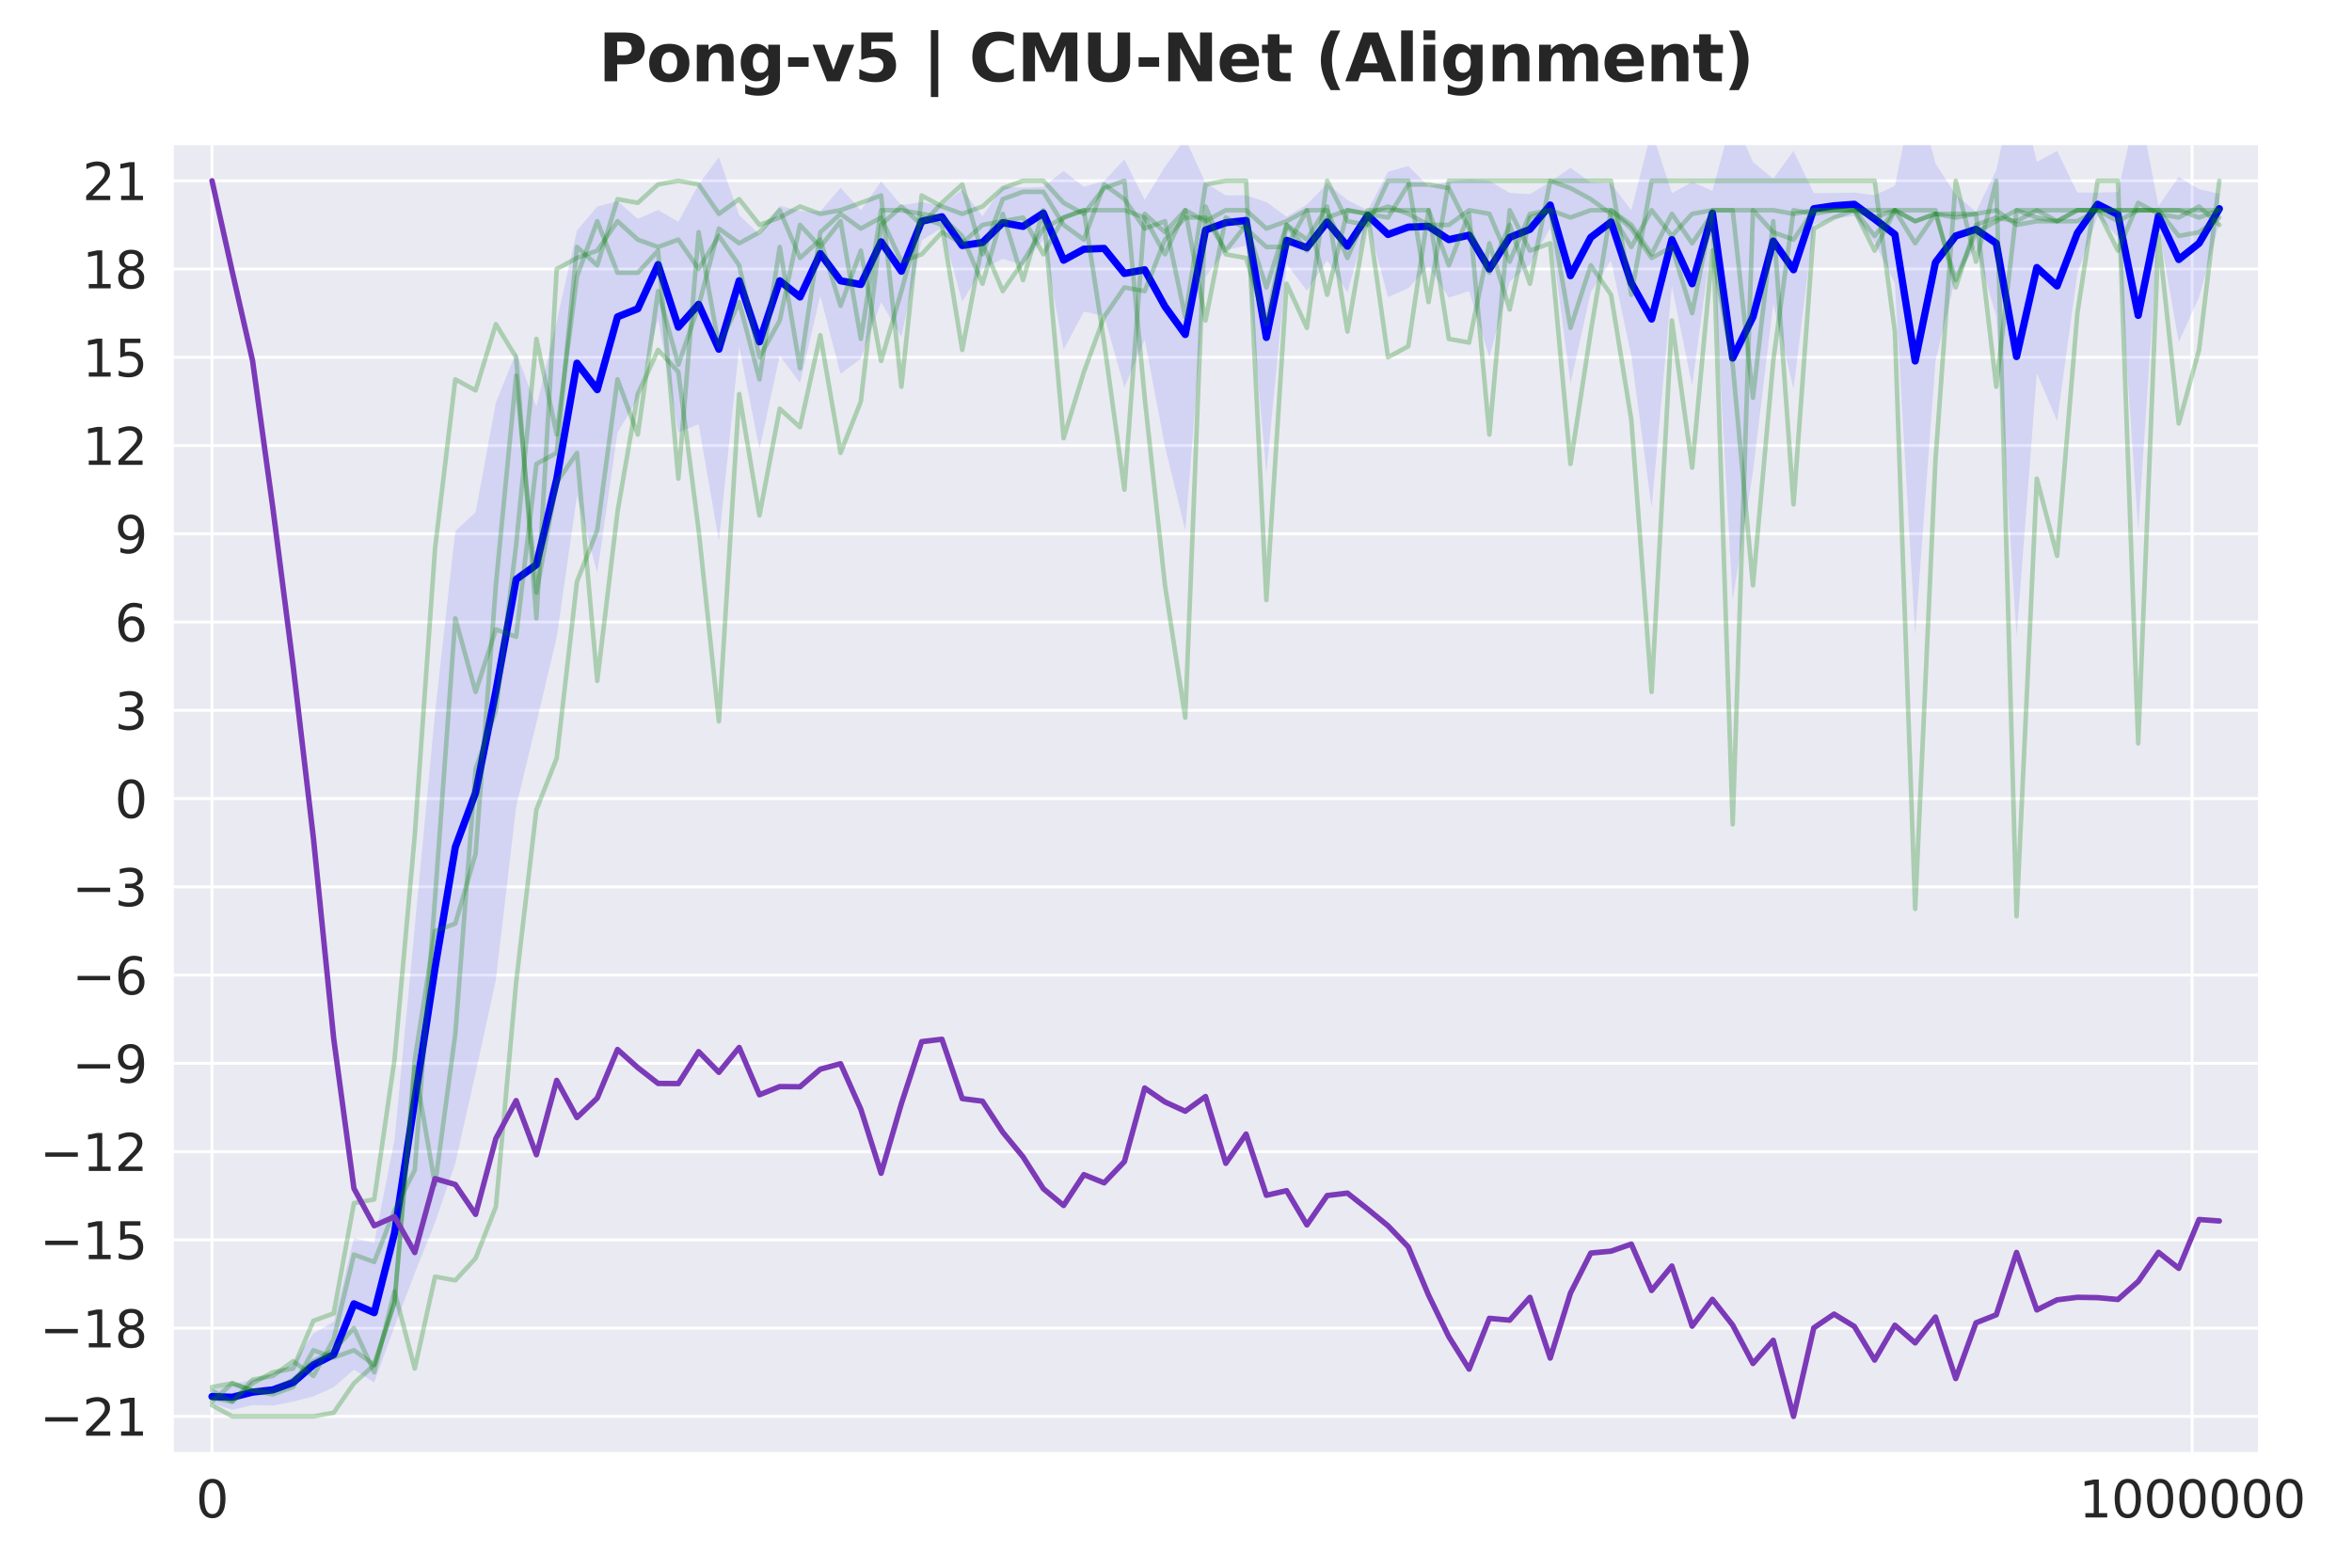 <?xml version="1.0" encoding="utf-8" standalone="no"?>
<!DOCTYPE svg PUBLIC "-//W3C//DTD SVG 1.1//EN"
  "http://www.w3.org/Graphics/SVG/1.1/DTD/svg11.dtd">
<svg xmlns:xlink="http://www.w3.org/1999/xlink" width="648pt" height="432pt" viewBox="0 0 648 432" xmlns="http://www.w3.org/2000/svg" version="1.1">
 <defs>
  <style type="text/css">*{stroke-linejoin: round; stroke-linecap: butt}</style>
 </defs>
 <g id="figure_1">
  <g id="patch_1">
   <path d="M 0 432 
L 648 432 
L 648 0 
L 0 0 
z
" style="fill: #ffffff"/>
  </g>
  <g id="axes_1">
   <g id="patch_2">
    <path d="M 47.5 400.52 
L 622.485 400.52 
L 622.485 39.6 
L 47.5 39.6 
z
" style="fill: #eaeaf2"/>
   </g>
   <g id="matplotlib.axis_1">
    <g id="xtick_1">
     <g id="line2d_1">
      <path d="M 58.411 400.52 
L 58.411 39.6 
" clip-path="url(#p1c4480331f)" style="fill: none; stroke: #ffffff; stroke-width: 0.8; stroke-linecap: round"/>
     </g>
     <g id="text_1">
      <!-- 0 -->
      <g style="fill: #262626" transform="translate(53.957 418.158) scale(0.14 -0.14)">
       <defs>
        <path id="DejaVuSans-30" d="M 2034 4250 
Q 1547 4250 1301 3770 
Q 1056 3291 1056 2328 
Q 1056 1369 1301 889 
Q 1547 409 2034 409 
Q 2525 409 2770 889 
Q 3016 1369 3016 2328 
Q 3016 3291 2770 3770 
Q 2525 4250 2034 4250 
z
M 2034 4750 
Q 2819 4750 3233 4129 
Q 3647 3509 3647 2328 
Q 3647 1150 3233 529 
Q 2819 -91 2034 -91 
Q 1250 -91 836 529 
Q 422 1150 422 2328 
Q 422 3509 836 4129 
Q 1250 4750 2034 4750 
z
" transform="scale(0.016)"/>
       </defs>
       <use xlink:href="#DejaVuSans-30"/>
      </g>
     </g>
    </g>
    <g id="xtick_2">
     <g id="line2d_2">
      <path d="M 603.937 400.52 
L 603.937 39.6 
" clip-path="url(#p1c4480331f)" style="fill: none; stroke: #ffffff; stroke-width: 0.8; stroke-linecap: round"/>
     </g>
     <g id="text_2">
      <!-- 1000000 -->
      <g style="fill: #262626" transform="translate(572.761 418.158) scale(0.14 -0.14)">
       <defs>
        <path id="DejaVuSans-31" d="M 794 531 
L 1825 531 
L 1825 4091 
L 703 3866 
L 703 4441 
L 1819 4666 
L 2450 4666 
L 2450 531 
L 3481 531 
L 3481 0 
L 794 0 
L 794 531 
z
" transform="scale(0.016)"/>
       </defs>
       <use xlink:href="#DejaVuSans-31"/>
       <use xlink:href="#DejaVuSans-30" transform="translate(63.623 0)"/>
       <use xlink:href="#DejaVuSans-30" transform="translate(127.246 0)"/>
       <use xlink:href="#DejaVuSans-30" transform="translate(190.869 0)"/>
       <use xlink:href="#DejaVuSans-30" transform="translate(254.492 0)"/>
       <use xlink:href="#DejaVuSans-30" transform="translate(318.115 0)"/>
       <use xlink:href="#DejaVuSans-30" transform="translate(381.738 0)"/>
      </g>
     </g>
    </g>
   </g>
   <g id="matplotlib.axis_2">
    <g id="ytick_1">
     <g id="line2d_3">
      <path d="M 47.5 390.305 
L 622.485 390.305 
" clip-path="url(#p1c4480331f)" style="fill: none; stroke: #ffffff; stroke-width: 0.8; stroke-linecap: round"/>
     </g>
     <g id="text_3">
      <!-- −21 -->
      <g style="fill: #262626" transform="translate(10.953 395.624) scale(0.14 -0.14)">
       <defs>
        <path id="DejaVuSans-2212" d="M 678 2272 
L 4684 2272 
L 4684 1741 
L 678 1741 
L 678 2272 
z
" transform="scale(0.016)"/>
        <path id="DejaVuSans-32" d="M 1228 531 
L 3431 531 
L 3431 0 
L 469 0 
L 469 531 
Q 828 903 1448 1529 
Q 2069 2156 2228 2338 
Q 2531 2678 2651 2914 
Q 2772 3150 2772 3378 
Q 2772 3750 2511 3984 
Q 2250 4219 1831 4219 
Q 1534 4219 1204 4116 
Q 875 4013 500 3803 
L 500 4441 
Q 881 4594 1212 4672 
Q 1544 4750 1819 4750 
Q 2544 4750 2975 4387 
Q 3406 4025 3406 3419 
Q 3406 3131 3298 2873 
Q 3191 2616 2906 2266 
Q 2828 2175 2409 1742 
Q 1991 1309 1228 531 
z
" transform="scale(0.016)"/>
       </defs>
       <use xlink:href="#DejaVuSans-2212"/>
       <use xlink:href="#DejaVuSans-32" transform="translate(83.789 0)"/>
       <use xlink:href="#DejaVuSans-31" transform="translate(147.412 0)"/>
      </g>
     </g>
    </g>
    <g id="ytick_2">
     <g id="line2d_4">
      <path d="M 47.5 365.985 
L 622.485 365.985 
" clip-path="url(#p1c4480331f)" style="fill: none; stroke: #ffffff; stroke-width: 0.8; stroke-linecap: round"/>
     </g>
     <g id="text_4">
      <!-- −18 -->
      <g style="fill: #262626" transform="translate(10.953 371.303) scale(0.14 -0.14)">
       <defs>
        <path id="DejaVuSans-38" d="M 2034 2216 
Q 1584 2216 1326 1975 
Q 1069 1734 1069 1313 
Q 1069 891 1326 650 
Q 1584 409 2034 409 
Q 2484 409 2743 651 
Q 3003 894 3003 1313 
Q 3003 1734 2745 1975 
Q 2488 2216 2034 2216 
z
M 1403 2484 
Q 997 2584 770 2862 
Q 544 3141 544 3541 
Q 544 4100 942 4425 
Q 1341 4750 2034 4750 
Q 2731 4750 3128 4425 
Q 3525 4100 3525 3541 
Q 3525 3141 3298 2862 
Q 3072 2584 2669 2484 
Q 3125 2378 3379 2068 
Q 3634 1759 3634 1313 
Q 3634 634 3220 271 
Q 2806 -91 2034 -91 
Q 1263 -91 848 271 
Q 434 634 434 1313 
Q 434 1759 690 2068 
Q 947 2378 1403 2484 
z
M 1172 3481 
Q 1172 3119 1398 2916 
Q 1625 2713 2034 2713 
Q 2441 2713 2670 2916 
Q 2900 3119 2900 3481 
Q 2900 3844 2670 4047 
Q 2441 4250 2034 4250 
Q 1625 4250 1398 4047 
Q 1172 3844 1172 3481 
z
" transform="scale(0.016)"/>
       </defs>
       <use xlink:href="#DejaVuSans-2212"/>
       <use xlink:href="#DejaVuSans-31" transform="translate(83.789 0)"/>
       <use xlink:href="#DejaVuSans-38" transform="translate(147.412 0)"/>
      </g>
     </g>
    </g>
    <g id="ytick_3">
     <g id="line2d_5">
      <path d="M 47.5 341.664 
L 622.485 341.664 
" clip-path="url(#p1c4480331f)" style="fill: none; stroke: #ffffff; stroke-width: 0.8; stroke-linecap: round"/>
     </g>
     <g id="text_5">
      <!-- −15 -->
      <g style="fill: #262626" transform="translate(10.953 346.983) scale(0.14 -0.14)">
       <defs>
        <path id="DejaVuSans-35" d="M 691 4666 
L 3169 4666 
L 3169 4134 
L 1269 4134 
L 1269 2991 
Q 1406 3038 1543 3061 
Q 1681 3084 1819 3084 
Q 2600 3084 3056 2656 
Q 3513 2228 3513 1497 
Q 3513 744 3044 326 
Q 2575 -91 1722 -91 
Q 1428 -91 1123 -41 
Q 819 9 494 109 
L 494 744 
Q 775 591 1075 516 
Q 1375 441 1709 441 
Q 2250 441 2565 725 
Q 2881 1009 2881 1497 
Q 2881 1984 2565 2268 
Q 2250 2553 1709 2553 
Q 1456 2553 1204 2497 
Q 953 2441 691 2322 
L 691 4666 
z
" transform="scale(0.016)"/>
       </defs>
       <use xlink:href="#DejaVuSans-2212"/>
       <use xlink:href="#DejaVuSans-31" transform="translate(83.789 0)"/>
       <use xlink:href="#DejaVuSans-35" transform="translate(147.412 0)"/>
      </g>
     </g>
    </g>
    <g id="ytick_4">
     <g id="line2d_6">
      <path d="M 47.5 317.343 
L 622.485 317.343 
" clip-path="url(#p1c4480331f)" style="fill: none; stroke: #ffffff; stroke-width: 0.8; stroke-linecap: round"/>
     </g>
     <g id="text_6">
      <!-- −12 -->
      <g style="fill: #262626" transform="translate(10.953 322.662) scale(0.14 -0.14)">
       <use xlink:href="#DejaVuSans-2212"/>
       <use xlink:href="#DejaVuSans-31" transform="translate(83.789 0)"/>
       <use xlink:href="#DejaVuSans-32" transform="translate(147.412 0)"/>
      </g>
     </g>
    </g>
    <g id="ytick_5">
     <g id="line2d_7">
      <path d="M 47.5 293.022 
L 622.485 293.022 
" clip-path="url(#p1c4480331f)" style="fill: none; stroke: #ffffff; stroke-width: 0.8; stroke-linecap: round"/>
     </g>
     <g id="text_7">
      <!-- −9 -->
      <g style="fill: #262626" transform="translate(19.861 298.341) scale(0.14 -0.14)">
       <defs>
        <path id="DejaVuSans-39" d="M 703 97 
L 703 672 
Q 941 559 1184 500 
Q 1428 441 1663 441 
Q 2288 441 2617 861 
Q 2947 1281 2994 2138 
Q 2813 1869 2534 1725 
Q 2256 1581 1919 1581 
Q 1219 1581 811 2004 
Q 403 2428 403 3163 
Q 403 3881 828 4315 
Q 1253 4750 1959 4750 
Q 2769 4750 3195 4129 
Q 3622 3509 3622 2328 
Q 3622 1225 3098 567 
Q 2575 -91 1691 -91 
Q 1453 -91 1209 -44 
Q 966 3 703 97 
z
M 1959 2075 
Q 2384 2075 2632 2365 
Q 2881 2656 2881 3163 
Q 2881 3666 2632 3958 
Q 2384 4250 1959 4250 
Q 1534 4250 1286 3958 
Q 1038 3666 1038 3163 
Q 1038 2656 1286 2365 
Q 1534 2075 1959 2075 
z
" transform="scale(0.016)"/>
       </defs>
       <use xlink:href="#DejaVuSans-2212"/>
       <use xlink:href="#DejaVuSans-39" transform="translate(83.789 0)"/>
      </g>
     </g>
    </g>
    <g id="ytick_6">
     <g id="line2d_8">
      <path d="M 47.5 268.702 
L 622.485 268.702 
" clip-path="url(#p1c4480331f)" style="fill: none; stroke: #ffffff; stroke-width: 0.8; stroke-linecap: round"/>
     </g>
     <g id="text_8">
      <!-- −6 -->
      <g style="fill: #262626" transform="translate(19.861 274.02) scale(0.14 -0.14)">
       <defs>
        <path id="DejaVuSans-36" d="M 2113 2584 
Q 1688 2584 1439 2293 
Q 1191 2003 1191 1497 
Q 1191 994 1439 701 
Q 1688 409 2113 409 
Q 2538 409 2786 701 
Q 3034 994 3034 1497 
Q 3034 2003 2786 2293 
Q 2538 2584 2113 2584 
z
M 3366 4563 
L 3366 3988 
Q 3128 4100 2886 4159 
Q 2644 4219 2406 4219 
Q 1781 4219 1451 3797 
Q 1122 3375 1075 2522 
Q 1259 2794 1537 2939 
Q 1816 3084 2150 3084 
Q 2853 3084 3261 2657 
Q 3669 2231 3669 1497 
Q 3669 778 3244 343 
Q 2819 -91 2113 -91 
Q 1303 -91 875 529 
Q 447 1150 447 2328 
Q 447 3434 972 4092 
Q 1497 4750 2381 4750 
Q 2619 4750 2861 4703 
Q 3103 4656 3366 4563 
z
" transform="scale(0.016)"/>
       </defs>
       <use xlink:href="#DejaVuSans-2212"/>
       <use xlink:href="#DejaVuSans-36" transform="translate(83.789 0)"/>
      </g>
     </g>
    </g>
    <g id="ytick_7">
     <g id="line2d_9">
      <path d="M 47.5 244.381 
L 622.485 244.381 
" clip-path="url(#p1c4480331f)" style="fill: none; stroke: #ffffff; stroke-width: 0.8; stroke-linecap: round"/>
     </g>
     <g id="text_9">
      <!-- −3 -->
      <g style="fill: #262626" transform="translate(19.861 249.7) scale(0.14 -0.14)">
       <defs>
        <path id="DejaVuSans-33" d="M 2597 2516 
Q 3050 2419 3304 2112 
Q 3559 1806 3559 1356 
Q 3559 666 3084 287 
Q 2609 -91 1734 -91 
Q 1441 -91 1130 -33 
Q 819 25 488 141 
L 488 750 
Q 750 597 1062 519 
Q 1375 441 1716 441 
Q 2309 441 2620 675 
Q 2931 909 2931 1356 
Q 2931 1769 2642 2001 
Q 2353 2234 1838 2234 
L 1294 2234 
L 1294 2753 
L 1863 2753 
Q 2328 2753 2575 2939 
Q 2822 3125 2822 3475 
Q 2822 3834 2567 4026 
Q 2313 4219 1838 4219 
Q 1578 4219 1281 4162 
Q 984 4106 628 3988 
L 628 4550 
Q 988 4650 1302 4700 
Q 1616 4750 1894 4750 
Q 2613 4750 3031 4423 
Q 3450 4097 3450 3541 
Q 3450 3153 3228 2886 
Q 3006 2619 2597 2516 
z
" transform="scale(0.016)"/>
       </defs>
       <use xlink:href="#DejaVuSans-2212"/>
       <use xlink:href="#DejaVuSans-33" transform="translate(83.789 0)"/>
      </g>
     </g>
    </g>
    <g id="ytick_8">
     <g id="line2d_10">
      <path d="M 47.5 220.06 
L 622.485 220.06 
" clip-path="url(#p1c4480331f)" style="fill: none; stroke: #ffffff; stroke-width: 0.8; stroke-linecap: round"/>
     </g>
     <g id="text_10">
      <!-- 0 -->
      <g style="fill: #262626" transform="translate(31.593 225.379) scale(0.14 -0.14)">
       <use xlink:href="#DejaVuSans-30"/>
      </g>
     </g>
    </g>
    <g id="ytick_9">
     <g id="line2d_11">
      <path d="M 47.5 195.739 
L 622.485 195.739 
" clip-path="url(#p1c4480331f)" style="fill: none; stroke: #ffffff; stroke-width: 0.8; stroke-linecap: round"/>
     </g>
     <g id="text_11">
      <!-- 3 -->
      <g style="fill: #262626" transform="translate(31.593 201.058) scale(0.14 -0.14)">
       <use xlink:href="#DejaVuSans-33"/>
      </g>
     </g>
    </g>
    <g id="ytick_10">
     <g id="line2d_12">
      <path d="M 47.5 171.418 
L 622.485 171.418 
" clip-path="url(#p1c4480331f)" style="fill: none; stroke: #ffffff; stroke-width: 0.8; stroke-linecap: round"/>
     </g>
     <g id="text_12">
      <!-- 6 -->
      <g style="fill: #262626" transform="translate(31.593 176.737) scale(0.14 -0.14)">
       <use xlink:href="#DejaVuSans-36"/>
      </g>
     </g>
    </g>
    <g id="ytick_11">
     <g id="line2d_13">
      <path d="M 47.5 147.098 
L 622.485 147.098 
" clip-path="url(#p1c4480331f)" style="fill: none; stroke: #ffffff; stroke-width: 0.8; stroke-linecap: round"/>
     </g>
     <g id="text_13">
      <!-- 9 -->
      <g style="fill: #262626" transform="translate(31.593 152.417) scale(0.14 -0.14)">
       <use xlink:href="#DejaVuSans-39"/>
      </g>
     </g>
    </g>
    <g id="ytick_12">
     <g id="line2d_14">
      <path d="M 47.5 122.777 
L 622.485 122.777 
" clip-path="url(#p1c4480331f)" style="fill: none; stroke: #ffffff; stroke-width: 0.8; stroke-linecap: round"/>
     </g>
     <g id="text_14">
      <!-- 12 -->
      <g style="fill: #262626" transform="translate(22.685 128.096) scale(0.14 -0.14)">
       <use xlink:href="#DejaVuSans-31"/>
       <use xlink:href="#DejaVuSans-32" transform="translate(63.623 0)"/>
      </g>
     </g>
    </g>
    <g id="ytick_13">
     <g id="line2d_15">
      <path d="M 47.5 98.456 
L 622.485 98.456 
" clip-path="url(#p1c4480331f)" style="fill: none; stroke: #ffffff; stroke-width: 0.8; stroke-linecap: round"/>
     </g>
     <g id="text_15">
      <!-- 15 -->
      <g style="fill: #262626" transform="translate(22.685 103.775) scale(0.14 -0.14)">
       <use xlink:href="#DejaVuSans-31"/>
       <use xlink:href="#DejaVuSans-35" transform="translate(63.623 0)"/>
      </g>
     </g>
    </g>
    <g id="ytick_14">
     <g id="line2d_16">
      <path d="M 47.5 74.135 
L 622.485 74.135 
" clip-path="url(#p1c4480331f)" style="fill: none; stroke: #ffffff; stroke-width: 0.8; stroke-linecap: round"/>
     </g>
     <g id="text_16">
      <!-- 18 -->
      <g style="fill: #262626" transform="translate(22.685 79.454) scale(0.14 -0.14)">
       <use xlink:href="#DejaVuSans-31"/>
       <use xlink:href="#DejaVuSans-38" transform="translate(63.623 0)"/>
      </g>
     </g>
    </g>
    <g id="ytick_15">
     <g id="line2d_17">
      <path d="M 47.5 49.815 
L 622.485 49.815 
" clip-path="url(#p1c4480331f)" style="fill: none; stroke: #ffffff; stroke-width: 0.8; stroke-linecap: round"/>
     </g>
     <g id="text_17">
      <!-- 21 -->
      <g style="fill: #262626" transform="translate(22.685 55.134) scale(0.14 -0.14)">
       <use xlink:href="#DejaVuSans-32"/>
       <use xlink:href="#DejaVuSans-31" transform="translate(63.623 0)"/>
      </g>
     </g>
    </g>
   </g>
   <g id="FillBetweenPolyCollection_1">
    <path d="M 58.411 382.954 
L 58.411 386.713 
L 63.997 388.511 
L 69.583 387.162 
L 75.169 387.327 
L 80.755 386.244 
L 86.341 384.788 
L 91.928 382.285 
L 97.514 377.419 
L 103.1 380.981 
L 108.686 365.567 
L 114.272 350.851 
L 119.859 336.874 
L 125.445 320.537 
L 131.031 295.698 
L 136.617 269.946 
L 142.203 222.232 
L 147.79 199.143 
L 153.376 175.613 
L 158.962 136.607 
L 164.548 157.841 
L 170.134 119.168 
L 175.721 109.847 
L 181.307 87.969 
L 186.893 119.168 
L 192.479 116.885 
L 198.065 149.118 
L 203.652 95.488 
L 209.238 123.74 
L 214.824 98.031 
L 220.41 105.521 
L 225.996 81.529 
L 231.582 103.01 
L 237.169 98.855 
L 242.755 83.271 
L 248.341 92.912 
L 253.927 66.247 
L 259.513 62.779 
L 265.1 83.106 
L 270.686 74.073 
L 276.272 71.308 
L 281.858 73.04 
L 287.444 65.966 
L 293.031 96.306 
L 298.617 85.856 
L 304.203 87.043 
L 309.789 106.785 
L 315.375 93.58 
L 320.962 122.992 
L 326.548 146.133 
L 332.134 76.349 
L 337.72 68.885 
L 343.306 67.703 
L 348.893 130.292 
L 354.479 72.717 
L 360.065 80.152 
L 365.651 71.762 
L 371.237 80.565 
L 376.823 60.715 
L 382.41 81.874 
L 387.996 79.401 
L 393.582 73.418 
L 399.168 82.026 
L 404.754 80.213 
L 410.341 98.439 
L 415.927 77.675 
L 421.513 72.856 
L 427.099 62.899 
L 432.685 105.694 
L 438.272 80.541 
L 443.858 71.723 
L 449.444 98.044 
L 455.03 139.9 
L 460.616 78.799 
L 466.203 106.236 
L 471.789 64.86 
L 477.375 165.321 
L 482.961 129.977 
L 488.547 83.615 
L 494.134 107.071 
L 499.72 61.796 
L 505.306 60.239 
L 510.892 59.543 
L 516.478 66.909 
L 522.064 77.986 
L 527.651 175.023 
L 533.237 99.574 
L 538.823 76.354 
L 544.409 68.047 
L 549.995 87.187 
L 555.582 175.388 
L 561.168 102.838 
L 566.754 116.006 
L 572.34 75.313 
L 577.926 59.543 
L 583.513 65.332 
L 589.099 145.887 
L 594.685 62.307 
L 600.271 94.247 
L 605.857 81.935 
L 611.444 61.65 
L 611.444 53.383 
L 611.444 53.383 
L 605.857 52.149 
L 600.271 48.754 
L 594.685 56.779 
L 589.099 27.921 
L 583.513 52.944 
L 577.926 53.057 
L 572.34 53.096 
L 566.754 41.588 
L 561.168 44.623 
L 555.582 21.12 
L 549.995 46.897 
L 544.409 58.335 
L 538.823 53.676 
L 533.237 45.049 
L 527.651 23.916 
L 522.064 51.233 
L 516.478 53.799 
L 510.892 53.057 
L 505.306 53.172 
L 499.72 53.236 
L 494.134 41.605 
L 488.547 49.253 
L 482.961 44.642 
L 477.375 31.997 
L 471.789 52.605 
L 466.203 50.142 
L 460.616 53.259 
L 455.03 35.934 
L 449.444 57.929 
L 443.858 50.606 
L 438.272 50.3 
L 432.685 46.225 
L 427.099 50.107 
L 421.513 53.526 
L 415.927 53.166 
L 410.341 49.832 
L 404.754 49.412 
L 399.168 50.032 
L 393.582 51.343 
L 387.996 45.765 
L 382.41 47.346 
L 376.823 57.966 
L 371.237 55.141 
L 365.651 50.567 
L 360.065 56.364 
L 354.479 59.746 
L 348.893 55.676 
L 343.306 53.815 
L 337.72 53.849 
L 332.134 50.439 
L 326.548 38.214 
L 320.962 45.951 
L 315.375 55.096 
L 309.789 43.918 
L 304.203 49.879 
L 298.617 51.471 
L 293.031 47.101 
L 287.444 51.498 
L 281.858 51.721 
L 276.272 51.426 
L 270.686 59.605 
L 265.1 52.194 
L 259.513 56.712 
L 253.927 55.677 
L 248.341 56.575 
L 242.755 50.003 
L 237.169 57.929 
L 231.582 51.747 
L 225.996 58.23 
L 220.41 58.153 
L 214.824 56.725 
L 209.238 64.66 
L 203.652 59.269 
L 198.065 43.336 
L 192.479 50.842 
L 186.893 61.125 
L 181.307 57.87 
L 175.721 60.312 
L 170.134 55.45 
L 164.548 56.907 
L 158.962 63.548 
L 153.376 88.587 
L 147.79 112.077 
L 142.203 97.095 
L 136.617 110.994 
L 131.031 141.179 
L 125.445 146.336 
L 119.859 196.476 
L 114.272 255.461 
L 108.686 314.112 
L 103.1 342.476 
L 97.514 341.173 
L 91.928 364.276 
L 86.341 367.448 
L 80.755 375.721 
L 75.169 378.691 
L 69.583 380.072 
L 63.997 381.561 
L 58.411 382.954 
z
" clip-path="url(#p1c4480331f)" style="fill: #0000ff; fill-opacity: 0.1"/>
   </g>
   <g id="line2d_18">
    <path d="M 58.411 384.833 
L 63.997 385.036 
L 69.583 383.617 
L 75.169 383.009 
L 80.755 380.982 
L 86.341 376.118 
L 91.928 373.281 
L 97.514 359.296 
L 103.1 361.728 
L 108.686 339.84 
L 114.272 303.156 
L 119.859 266.675 
L 125.445 233.436 
L 131.031 218.439 
L 136.617 190.47 
L 142.203 159.663 
L 147.79 155.61 
L 153.376 132.1 
L 158.962 100.078 
L 164.548 107.374 
L 170.134 87.309 
L 175.721 85.08 
L 181.307 72.919 
L 186.893 90.147 
L 192.479 83.864 
L 198.065 96.227 
L 203.652 77.378 
L 209.238 94.2 
L 214.824 77.378 
L 220.41 81.837 
L 225.996 69.879 
L 231.582 77.378 
L 237.169 78.392 
L 242.755 66.637 
L 248.341 74.743 
L 253.927 60.962 
L 259.513 59.746 
L 265.1 67.65 
L 270.686 66.839 
L 276.272 61.367 
L 281.858 62.38 
L 287.444 58.732 
L 293.031 71.703 
L 298.617 68.663 
L 304.203 68.461 
L 309.789 75.352 
L 315.375 74.338 
L 320.962 84.472 
L 326.548 92.173 
L 332.134 63.394 
L 337.72 61.367 
L 343.306 60.759 
L 348.893 92.984 
L 354.479 66.231 
L 360.065 68.258 
L 365.651 61.164 
L 371.237 67.853 
L 376.823 59.34 
L 382.41 64.61 
L 387.996 62.583 
L 393.582 62.38 
L 399.168 66.029 
L 404.754 64.813 
L 410.341 74.135 
L 415.927 65.421 
L 421.513 63.191 
L 427.099 56.503 
L 432.685 75.96 
L 438.272 65.421 
L 443.858 61.164 
L 449.444 77.986 
L 455.03 87.917 
L 460.616 66.029 
L 466.203 78.189 
L 471.789 58.732 
L 477.375 98.659 
L 482.961 87.309 
L 488.547 66.434 
L 494.134 74.338 
L 499.72 57.516 
L 505.306 56.706 
L 510.892 56.3 
L 516.478 60.354 
L 522.064 64.61 
L 527.651 99.47 
L 533.237 72.311 
L 538.823 65.015 
L 544.409 63.191 
L 549.995 67.042 
L 555.582 98.254 
L 561.168 73.73 
L 566.754 78.797 
L 572.34 64.204 
L 577.926 56.3 
L 583.513 59.138 
L 589.099 86.904 
L 594.685 59.543 
L 600.271 71.501 
L 605.857 67.042 
L 611.444 57.516 
" clip-path="url(#p1c4480331f)" style="fill: none; stroke: #0000ff; stroke-width: 2; stroke-linecap: round"/>
   </g>
   <g id="line2d_19">
    <path d="M 58.411 386.252 
L 63.997 381.185 
L 69.583 383.212 
L 75.169 383.212 
L 80.755 380.172 
L 86.341 375.105 
L 91.928 372.065 
L 97.514 365.985 
L 103.1 378.145 
L 108.686 355.851 
L 114.272 377.132 
L 119.859 351.797 
L 125.445 352.811 
L 131.031 346.731 
L 136.617 332.543 
L 142.203 270.728 
L 147.79 223.1 
L 153.376 208.913 
L 158.962 160.271 
L 164.548 146.084 
L 170.134 104.536 
L 175.721 119.737 
L 181.307 80.216 
L 186.893 100.483 
L 192.479 84.269 
L 198.065 62.988 
L 203.652 67.042 
L 209.238 64.002 
L 214.824 57.922 
L 220.41 71.095 
L 225.996 66.029 
L 231.582 84.269 
L 237.169 69.069 
L 242.755 99.47 
L 248.341 80.216 
L 253.927 59.948 
L 259.513 61.975 
L 265.1 96.429 
L 270.686 67.042 
L 276.272 80.216 
L 281.858 72.109 
L 287.444 62.988 
L 293.031 59.948 
L 298.617 57.922 
L 304.203 94.403 
L 309.789 134.937 
L 315.375 58.935 
L 320.962 64.002 
L 326.548 57.922 
L 332.134 88.323 
L 337.72 59.948 
L 343.306 62.988 
L 348.893 68.055 
L 354.479 68.055 
L 360.065 57.922 
L 365.651 81.229 
L 371.237 57.922 
L 376.823 58.935 
L 382.41 98.456 
L 387.996 95.416 
L 393.582 57.922 
L 399.168 93.389 
L 404.754 94.403 
L 410.341 67.042 
L 415.927 85.282 
L 421.513 59.948 
L 427.099 57.922 
L 432.685 90.349 
L 438.272 73.122 
L 443.858 81.229 
L 449.444 115.683 
L 455.03 190.672 
L 460.616 88.323 
L 466.203 128.857 
L 471.789 69.069 
L 477.375 100.483 
L 482.961 161.285 
L 488.547 99.47 
L 494.134 57.922 
L 499.72 58.935 
L 505.306 57.922 
L 510.892 57.922 
L 516.478 65.015 
L 522.064 57.922 
L 527.651 60.962 
L 533.237 58.935 
L 538.823 59.948 
L 544.409 58.935 
L 549.995 106.563 
L 555.582 57.922 
L 561.168 59.948 
L 566.754 60.962 
L 572.34 57.922 
L 577.926 57.922 
L 583.513 60.962 
L 589.099 57.922 
L 594.685 57.922 
L 600.271 65.015 
L 605.857 64.002 
L 611.444 59.948 
" clip-path="url(#p1c4480331f)" style="fill: none; stroke: #008000; stroke-opacity: 0.27; stroke-width: 1.25; stroke-linecap: round"/>
   </g>
   <g id="line2d_20">
    <path d="M 58.411 387.265 
L 63.997 390.305 
L 69.583 390.305 
L 75.169 390.305 
L 80.755 390.305 
L 86.341 390.305 
L 91.928 389.292 
L 97.514 381.185 
L 103.1 376.118 
L 108.686 358.891 
L 114.272 294.036 
L 119.859 326.463 
L 125.445 284.915 
L 131.031 211.953 
L 136.617 195.739 
L 142.203 150.138 
L 147.79 93.389 
L 153.376 119.737 
L 158.962 76.162 
L 164.548 60.962 
L 170.134 75.149 
L 175.721 75.149 
L 181.307 69.069 
L 186.893 131.897 
L 192.479 64.002 
L 198.065 95.416 
L 203.652 83.256 
L 209.238 104.536 
L 214.824 68.055 
L 220.41 101.496 
L 225.996 64.002 
L 231.582 58.935 
L 237.169 62.988 
L 242.755 59.948 
L 248.341 72.109 
L 253.927 70.082 
L 259.513 64.002 
L 265.1 67.042 
L 270.686 61.975 
L 276.272 60.962 
L 281.858 59.948 
L 287.444 70.082 
L 293.031 59.948 
L 298.617 57.922 
L 304.203 57.922 
L 309.789 57.922 
L 315.375 59.948 
L 320.962 70.082 
L 326.548 57.922 
L 332.134 60.962 
L 337.72 57.922 
L 343.306 57.922 
L 348.893 62.988 
L 354.479 60.962 
L 360.065 57.922 
L 365.651 57.922 
L 371.237 71.095 
L 376.823 57.922 
L 382.41 57.922 
L 387.996 57.922 
L 393.582 57.922 
L 399.168 73.122 
L 404.754 58.935 
L 410.341 119.737 
L 415.927 57.922 
L 421.513 69.069 
L 427.099 67.042 
L 432.685 127.844 
L 438.272 91.363 
L 443.858 57.922 
L 449.444 61.975 
L 455.03 70.082 
L 460.616 58.935 
L 466.203 67.042 
L 471.789 58.935 
L 477.375 227.154 
L 482.961 57.922 
L 488.547 64.002 
L 494.134 66.029 
L 499.72 57.922 
L 505.306 57.922 
L 510.892 57.922 
L 516.478 69.069 
L 522.064 57.922 
L 527.651 60.962 
L 533.237 58.935 
L 538.823 58.935 
L 544.409 58.935 
L 549.995 57.922 
L 555.582 61.975 
L 561.168 60.962 
L 566.754 60.962 
L 572.34 60.962 
L 577.926 57.922 
L 583.513 57.922 
L 589.099 57.922 
L 594.685 57.922 
L 600.271 57.922 
L 605.857 59.948 
L 611.444 57.922 
" clip-path="url(#p1c4480331f)" style="fill: none; stroke: #008000; stroke-opacity: 0.27; stroke-width: 1.25; stroke-linecap: round"/>
   </g>
   <g id="line2d_21">
    <path d="M 58.411 385.238 
L 63.997 386.252 
L 69.583 381.185 
L 75.169 378.145 
L 80.755 377.132 
L 86.341 363.958 
L 91.928 361.931 
L 97.514 331.53 
L 103.1 330.517 
L 108.686 292.009 
L 114.272 230.194 
L 119.859 151.151 
L 125.445 104.536 
L 131.031 107.577 
L 136.617 89.336 
L 142.203 98.456 
L 147.79 170.405 
L 153.376 74.135 
L 158.962 71.095 
L 164.548 69.069 
L 170.134 60.962 
L 175.721 66.029 
L 181.307 68.055 
L 186.893 66.029 
L 192.479 74.135 
L 198.065 65.015 
L 203.652 73.122 
L 209.238 98.456 
L 214.824 88.323 
L 220.41 61.975 
L 225.996 68.055 
L 231.582 60.962 
L 237.169 93.389 
L 242.755 57.922 
L 248.341 57.922 
L 253.927 58.935 
L 259.513 59.948 
L 265.1 65.015 
L 270.686 78.189 
L 276.272 58.935 
L 281.858 77.176 
L 287.444 57.922 
L 293.031 120.75 
L 298.617 102.51 
L 304.203 87.309 
L 309.789 79.202 
L 315.375 80.216 
L 320.962 66.029 
L 326.548 59.948 
L 332.134 59.948 
L 337.72 69.069 
L 343.306 61.975 
L 348.893 79.202 
L 354.479 61.975 
L 360.065 69.069 
L 365.651 59.948 
L 371.237 57.922 
L 376.823 58.935 
L 382.41 56.908 
L 387.996 58.935 
L 393.582 61.975 
L 399.168 61.975 
L 404.754 57.922 
L 410.341 58.935 
L 415.927 72.109 
L 421.513 58.935 
L 427.099 57.922 
L 432.685 59.948 
L 438.272 57.922 
L 443.858 57.922 
L 449.444 62.988 
L 455.03 71.095 
L 460.616 68.055 
L 466.203 86.296 
L 471.789 57.922 
L 477.375 57.922 
L 482.961 109.603 
L 488.547 60.962 
L 494.134 138.991 
L 499.72 62.988 
L 505.306 59.948 
L 510.892 57.922 
L 516.478 59.948 
L 522.064 57.922 
L 527.651 67.042 
L 533.237 58.935 
L 538.823 77.176 
L 544.409 64.002 
L 549.995 60.962 
L 555.582 57.922 
L 561.168 57.922 
L 566.754 57.922 
L 572.34 57.922 
L 577.926 57.922 
L 583.513 57.922 
L 589.099 57.922 
L 594.685 57.922 
L 600.271 57.922 
L 605.857 57.922 
L 611.444 57.922 
" clip-path="url(#p1c4480331f)" style="fill: none; stroke: #008000; stroke-opacity: 0.27; stroke-width: 1.25; stroke-linecap: round"/>
   </g>
   <g id="line2d_22">
    <path d="M 58.411 382.198 
L 63.997 381.185 
L 69.583 383.212 
L 75.169 384.225 
L 80.755 382.198 
L 86.341 372.065 
L 91.928 374.091 
L 97.514 372.065 
L 103.1 376.118 
L 108.686 358.891 
L 114.272 292.009 
L 119.859 256.541 
L 125.445 254.514 
L 131.031 235.26 
L 136.617 161.285 
L 142.203 103.523 
L 147.79 163.312 
L 153.376 132.911 
L 158.962 124.804 
L 164.548 187.632 
L 170.134 141.018 
L 175.721 108.59 
L 181.307 96.429 
L 186.893 102.51 
L 192.479 146.084 
L 198.065 198.779 
L 203.652 108.59 
L 209.238 142.031 
L 214.824 112.643 
L 220.41 117.71 
L 225.996 92.376 
L 231.582 124.804 
L 237.169 110.617 
L 242.755 61.975 
L 248.341 56.908 
L 253.927 61.975 
L 259.513 55.895 
L 265.1 50.828 
L 270.686 70.082 
L 276.272 54.882 
L 281.858 52.855 
L 287.444 52.855 
L 293.031 61.975 
L 298.617 66.029 
L 304.203 50.828 
L 309.789 54.882 
L 315.375 62.988 
L 320.962 60.962 
L 326.548 87.309 
L 332.134 50.828 
L 337.72 49.815 
L 343.306 49.815 
L 348.893 165.338 
L 354.479 78.189 
L 360.065 90.349 
L 365.651 49.815 
L 371.237 60.962 
L 376.823 61.975 
L 382.41 49.815 
L 387.996 49.815 
L 393.582 83.256 
L 399.168 49.815 
L 404.754 49.815 
L 410.341 49.815 
L 415.927 49.815 
L 421.513 49.815 
L 427.099 49.815 
L 432.685 49.815 
L 438.272 49.815 
L 443.858 49.815 
L 449.444 81.229 
L 455.03 49.815 
L 460.616 49.815 
L 466.203 49.815 
L 471.789 49.815 
L 477.375 49.815 
L 482.961 49.815 
L 488.547 49.815 
L 494.134 49.815 
L 499.72 49.815 
L 505.306 49.815 
L 510.892 49.815 
L 516.478 49.815 
L 522.064 91.363 
L 527.651 250.461 
L 533.237 126.83 
L 538.823 49.815 
L 544.409 72.109 
L 549.995 49.815 
L 555.582 252.488 
L 561.168 131.897 
L 566.754 153.178 
L 572.34 86.296 
L 577.926 49.815 
L 583.513 49.815 
L 589.099 204.86 
L 594.685 65.015 
L 600.271 116.697 
L 605.857 96.429 
L 611.444 49.815 
" clip-path="url(#p1c4480331f)" style="fill: none; stroke: #008000; stroke-opacity: 0.27; stroke-width: 1.25; stroke-linecap: round"/>
   </g>
   <g id="line2d_23">
    <path d="M 58.411 383.212 
L 63.997 386.252 
L 69.583 380.172 
L 75.169 379.158 
L 80.755 375.105 
L 86.341 379.158 
L 91.928 369.025 
L 97.514 345.717 
L 103.1 347.744 
L 108.686 333.557 
L 114.272 322.41 
L 119.859 247.421 
L 125.445 170.405 
L 131.031 190.672 
L 136.617 173.445 
L 142.203 175.472 
L 147.79 127.844 
L 153.376 124.804 
L 158.962 68.055 
L 164.548 73.122 
L 170.134 54.882 
L 175.721 55.895 
L 181.307 50.828 
L 186.893 49.815 
L 192.479 50.828 
L 198.065 58.935 
L 203.652 54.882 
L 209.238 61.975 
L 214.824 59.948 
L 220.41 56.908 
L 225.996 58.935 
L 231.582 57.922 
L 237.169 55.895 
L 242.755 53.868 
L 248.341 106.563 
L 253.927 53.868 
L 259.513 56.908 
L 265.1 58.935 
L 270.686 56.908 
L 276.272 51.841 
L 281.858 49.815 
L 287.444 49.815 
L 293.031 55.895 
L 298.617 58.935 
L 304.203 51.841 
L 309.789 49.815 
L 315.375 109.603 
L 320.962 161.285 
L 326.548 197.766 
L 332.134 56.908 
L 337.72 70.082 
L 343.306 71.095 
L 348.893 89.336 
L 354.479 61.975 
L 360.065 66.029 
L 365.651 56.908 
L 371.237 91.363 
L 376.823 58.935 
L 382.41 59.948 
L 387.996 50.828 
L 393.582 50.828 
L 399.168 51.841 
L 404.754 62.988 
L 410.341 75.149 
L 415.927 61.975 
L 421.513 78.189 
L 427.099 49.815 
L 432.685 51.841 
L 438.272 54.882 
L 443.858 58.935 
L 449.444 68.055 
L 455.03 57.922 
L 460.616 65.015 
L 466.203 58.935 
L 471.789 57.922 
L 477.375 57.922 
L 482.961 57.922 
L 488.547 57.922 
L 494.134 58.935 
L 499.72 57.922 
L 505.306 57.922 
L 510.892 57.922 
L 516.478 57.922 
L 522.064 57.922 
L 527.651 57.922 
L 533.237 57.922 
L 538.823 79.202 
L 544.409 61.975 
L 549.995 59.948 
L 555.582 60.962 
L 561.168 57.922 
L 566.754 60.962 
L 572.34 57.922 
L 577.926 57.922 
L 583.513 69.069 
L 589.099 55.895 
L 594.685 58.935 
L 600.271 59.948 
L 605.857 56.908 
L 611.444 61.975 
" clip-path="url(#p1c4480331f)" style="fill: none; stroke: #008000; stroke-opacity: 0.27; stroke-width: 1.25; stroke-linecap: round"/>
   </g>
   <g id="line2d_24">
    <path d="M 58.411 49.815 
L 63.997 74.906 
L 69.583 99.403 
L 75.169 139.932 
L 80.755 183.425 
L 86.341 230.893 
L 91.928 286.14 
L 97.514 327.489 
L 103.1 337.768 
L 108.686 335.271 
L 114.272 345.156 
L 119.859 324.798 
L 125.445 326.409 
L 131.031 334.639 
L 136.617 313.731 
L 142.203 303.282 
L 147.79 318.209 
L 153.376 297.714 
L 158.962 307.96 
L 164.548 302.597 
L 170.134 289.202 
L 175.721 294.2 
L 181.307 298.554 
L 186.893 298.601 
L 192.479 289.786 
L 198.065 295.5 
L 203.652 288.647 
L 209.238 301.688 
L 214.824 299.427 
L 220.41 299.469 
L 225.996 294.634 
L 231.582 293.115 
L 237.169 305.675 
L 242.755 323.313 
L 248.341 304.124 
L 253.927 287.043 
L 259.513 286.382 
L 265.1 302.728 
L 270.686 303.453 
L 276.272 311.995 
L 281.858 318.786 
L 287.444 327.554 
L 293.031 332.186 
L 298.617 323.689 
L 304.203 325.95 
L 309.789 320.093 
L 315.375 299.821 
L 320.962 303.655 
L 326.548 306.215 
L 332.134 302.164 
L 337.72 320.563 
L 343.306 312.514 
L 348.893 329.383 
L 354.479 328.108 
L 360.065 337.549 
L 365.651 329.448 
L 371.237 328.781 
L 376.823 333.196 
L 382.41 337.785 
L 387.996 343.617 
L 393.582 356.896 
L 399.168 368.354 
L 404.754 377.275 
L 410.341 363.288 
L 415.927 363.783 
L 421.513 357.504 
L 427.099 374.242 
L 432.685 356.321 
L 438.272 345.3 
L 443.858 344.782 
L 449.444 342.829 
L 455.03 355.621 
L 460.616 348.872 
L 466.203 365.451 
L 471.789 358.05 
L 477.375 365.161 
L 482.961 375.731 
L 488.547 369.333 
L 494.134 390.305 
L 499.72 365.904 
L 505.306 362.118 
L 510.892 365.523 
L 516.478 374.793 
L 522.064 365.183 
L 527.651 370.05 
L 533.237 362.928 
L 538.823 379.88 
L 544.409 364.522 
L 549.995 362.304 
L 555.582 345.132 
L 561.168 360.974 
L 566.754 358.188 
L 572.34 357.49 
L 577.926 357.585 
L 583.513 358.093 
L 589.099 353.131 
L 594.685 345.091 
L 600.271 349.519 
L 605.857 336.055 
L 611.444 336.459 
" clip-path="url(#p1c4480331f)" style="fill: none; stroke: #7b3ab8; stroke-width: 1.5; stroke-linecap: round"/>
   </g>
   <g id="patch_3">
    <path d="M 47.5 400.52 
L 47.5 39.6 
" style="fill: none; stroke: #ffffff; stroke-width: 0.8; stroke-linejoin: miter; stroke-linecap: square"/>
   </g>
   <g id="patch_4">
    <path d="M 622.485 400.52 
L 622.485 39.6 
" style="fill: none; stroke: #ffffff; stroke-width: 0.8; stroke-linejoin: miter; stroke-linecap: square"/>
   </g>
   <g id="patch_5">
    <path d="M 47.5 400.52 
L 622.485 400.52 
" style="fill: none; stroke: #ffffff; stroke-width: 0.8; stroke-linejoin: miter; stroke-linecap: square"/>
   </g>
   <g id="patch_6">
    <path d="M 47.5 39.6 
L 622.485 39.6 
" style="fill: none; stroke: #ffffff; stroke-width: 0.8; stroke-linejoin: miter; stroke-linecap: square"/>
   </g>
  </g>
  <g id="text_18">
   <!-- Pong-v5 | CMU-Net (Alignment) -->
   <g style="fill: #262626" transform="translate(164.874 22.396) scale(0.18 -0.18)">
    <defs>
     <path id="DejaVuSans-Bold-50" d="M 588 4666 
L 2584 4666 
Q 3475 4666 3951 4270 
Q 4428 3875 4428 3144 
Q 4428 2409 3951 2014 
Q 3475 1619 2584 1619 
L 1791 1619 
L 1791 0 
L 588 0 
L 588 4666 
z
M 1791 3794 
L 1791 2491 
L 2456 2491 
Q 2806 2491 2997 2661 
Q 3188 2831 3188 3144 
Q 3188 3456 2997 3625 
Q 2806 3794 2456 3794 
L 1791 3794 
z
" transform="scale(0.016)"/>
     <path id="DejaVuSans-Bold-6f" d="M 2203 2784 
Q 1831 2784 1636 2517 
Q 1441 2250 1441 1747 
Q 1441 1244 1636 976 
Q 1831 709 2203 709 
Q 2569 709 2762 976 
Q 2956 1244 2956 1747 
Q 2956 2250 2762 2517 
Q 2569 2784 2203 2784 
z
M 2203 3584 
Q 3106 3584 3614 3096 
Q 4122 2609 4122 1747 
Q 4122 884 3614 396 
Q 3106 -91 2203 -91 
Q 1297 -91 786 396 
Q 275 884 275 1747 
Q 275 2609 786 3096 
Q 1297 3584 2203 3584 
z
" transform="scale(0.016)"/>
     <path id="DejaVuSans-Bold-6e" d="M 4056 2131 
L 4056 0 
L 2931 0 
L 2931 347 
L 2931 1631 
Q 2931 2084 2911 2256 
Q 2891 2428 2841 2509 
Q 2775 2619 2662 2680 
Q 2550 2741 2406 2741 
Q 2056 2741 1856 2470 
Q 1656 2200 1656 1722 
L 1656 0 
L 538 0 
L 538 3500 
L 1656 3500 
L 1656 2988 
Q 1909 3294 2193 3439 
Q 2478 3584 2822 3584 
Q 3428 3584 3742 3212 
Q 4056 2841 4056 2131 
z
" transform="scale(0.016)"/>
     <path id="DejaVuSans-Bold-67" d="M 2919 594 
Q 2688 288 2409 144 
Q 2131 0 1766 0 
Q 1125 0 706 504 
Q 288 1009 288 1791 
Q 288 2575 706 3076 
Q 1125 3578 1766 3578 
Q 2131 3578 2409 3434 
Q 2688 3291 2919 2981 
L 2919 3500 
L 4044 3500 
L 4044 353 
Q 4044 -491 3511 -936 
Q 2978 -1381 1966 -1381 
Q 1638 -1381 1331 -1331 
Q 1025 -1281 716 -1178 
L 716 -306 
Q 1009 -475 1290 -558 
Q 1572 -641 1856 -641 
Q 2406 -641 2662 -400 
Q 2919 -159 2919 353 
L 2919 594 
z
M 2181 2772 
Q 1834 2772 1640 2515 
Q 1447 2259 1447 1791 
Q 1447 1309 1634 1061 
Q 1822 813 2181 813 
Q 2531 813 2725 1069 
Q 2919 1325 2919 1791 
Q 2919 2259 2725 2515 
Q 2531 2772 2181 2772 
z
" transform="scale(0.016)"/>
     <path id="DejaVuSans-Bold-2d" d="M 347 2297 
L 2309 2297 
L 2309 1388 
L 347 1388 
L 347 2297 
z
" transform="scale(0.016)"/>
     <path id="DejaVuSans-Bold-76" d="M 97 3500 
L 1216 3500 
L 2088 1081 
L 2956 3500 
L 4078 3500 
L 2700 0 
L 1472 0 
L 97 3500 
z
" transform="scale(0.016)"/>
     <path id="DejaVuSans-Bold-35" d="M 678 4666 
L 3669 4666 
L 3669 3781 
L 1638 3781 
L 1638 3059 
Q 1775 3097 1914 3117 
Q 2053 3138 2203 3138 
Q 3056 3138 3531 2711 
Q 4006 2284 4006 1522 
Q 4006 766 3489 337 
Q 2972 -91 2053 -91 
Q 1656 -91 1267 -14 
Q 878 63 494 219 
L 494 1166 
Q 875 947 1217 837 
Q 1559 728 1863 728 
Q 2300 728 2551 942 
Q 2803 1156 2803 1522 
Q 2803 1891 2551 2103 
Q 2300 2316 1863 2316 
Q 1603 2316 1309 2248 
Q 1016 2181 678 2041 
L 678 4666 
z
" transform="scale(0.016)"/>
     <path id="DejaVuSans-Bold-20" transform="scale(0.016)"/>
     <path id="DejaVuSans-Bold-7c" d="M 1522 4891 
L 1522 -1509 
L 813 -1509 
L 813 4891 
L 1522 4891 
z
" transform="scale(0.016)"/>
     <path id="DejaVuSans-Bold-43" d="M 4288 256 
Q 3956 84 3597 -3 
Q 3238 -91 2847 -91 
Q 1681 -91 1000 561 
Q 319 1213 319 2328 
Q 319 3447 1000 4098 
Q 1681 4750 2847 4750 
Q 3238 4750 3597 4662 
Q 3956 4575 4288 4403 
L 4288 3438 
Q 3953 3666 3628 3772 
Q 3303 3878 2944 3878 
Q 2300 3878 1931 3465 
Q 1563 3053 1563 2328 
Q 1563 1606 1931 1193 
Q 2300 781 2944 781 
Q 3303 781 3628 887 
Q 3953 994 4288 1222 
L 4288 256 
z
" transform="scale(0.016)"/>
     <path id="DejaVuSans-Bold-4d" d="M 588 4666 
L 2119 4666 
L 3181 2169 
L 4250 4666 
L 5778 4666 
L 5778 0 
L 4641 0 
L 4641 3413 
L 3566 897 
L 2803 897 
L 1728 3413 
L 1728 0 
L 588 0 
L 588 4666 
z
" transform="scale(0.016)"/>
     <path id="DejaVuSans-Bold-55" d="M 588 4666 
L 1791 4666 
L 1791 1869 
Q 1791 1291 1980 1042 
Q 2169 794 2597 794 
Q 3028 794 3217 1042 
Q 3406 1291 3406 1869 
L 3406 4666 
L 4609 4666 
L 4609 1869 
Q 4609 878 4112 393 
Q 3616 -91 2597 -91 
Q 1581 -91 1084 393 
Q 588 878 588 1869 
L 588 4666 
z
" transform="scale(0.016)"/>
     <path id="DejaVuSans-Bold-4e" d="M 588 4666 
L 1931 4666 
L 3628 1466 
L 3628 4666 
L 4769 4666 
L 4769 0 
L 3425 0 
L 1728 3200 
L 1728 0 
L 588 0 
L 588 4666 
z
" transform="scale(0.016)"/>
     <path id="DejaVuSans-Bold-65" d="M 4031 1759 
L 4031 1441 
L 1416 1441 
Q 1456 1047 1700 850 
Q 1944 653 2381 653 
Q 2734 653 3104 758 
Q 3475 863 3866 1075 
L 3866 213 
Q 3469 63 3072 -14 
Q 2675 -91 2278 -91 
Q 1328 -91 801 392 
Q 275 875 275 1747 
Q 275 2603 792 3093 
Q 1309 3584 2216 3584 
Q 3041 3584 3536 3087 
Q 4031 2591 4031 1759 
z
M 2881 2131 
Q 2881 2450 2695 2645 
Q 2509 2841 2209 2841 
Q 1884 2841 1681 2658 
Q 1478 2475 1428 2131 
L 2881 2131 
z
" transform="scale(0.016)"/>
     <path id="DejaVuSans-Bold-74" d="M 1759 4494 
L 1759 3500 
L 2913 3500 
L 2913 2700 
L 1759 2700 
L 1759 1216 
Q 1759 972 1856 886 
Q 1953 800 2241 800 
L 2816 800 
L 2816 0 
L 1856 0 
Q 1194 0 917 276 
Q 641 553 641 1216 
L 641 2700 
L 84 2700 
L 84 3500 
L 641 3500 
L 641 4494 
L 1759 4494 
z
" transform="scale(0.016)"/>
     <path id="DejaVuSans-Bold-28" d="M 2413 -844 
L 1484 -844 
Q 1006 -72 778 623 
Q 550 1319 550 2003 
Q 550 2688 779 3389 
Q 1009 4091 1484 4856 
L 2413 4856 
Q 2013 4116 1813 3408 
Q 1613 2700 1613 2009 
Q 1613 1319 1811 609 
Q 2009 -100 2413 -844 
z
" transform="scale(0.016)"/>
     <path id="DejaVuSans-Bold-41" d="M 3419 850 
L 1538 850 
L 1241 0 
L 31 0 
L 1759 4666 
L 3194 4666 
L 4922 0 
L 3713 0 
L 3419 850 
z
M 1838 1716 
L 3116 1716 
L 2478 3572 
L 1838 1716 
z
" transform="scale(0.016)"/>
     <path id="DejaVuSans-Bold-6c" d="M 538 4863 
L 1656 4863 
L 1656 0 
L 538 0 
L 538 4863 
z
" transform="scale(0.016)"/>
     <path id="DejaVuSans-Bold-69" d="M 538 3500 
L 1656 3500 
L 1656 0 
L 538 0 
L 538 3500 
z
M 538 4863 
L 1656 4863 
L 1656 3950 
L 538 3950 
L 538 4863 
z
" transform="scale(0.016)"/>
     <path id="DejaVuSans-Bold-6d" d="M 3781 2919 
Q 3994 3244 4286 3414 
Q 4578 3584 4928 3584 
Q 5531 3584 5847 3212 
Q 6163 2841 6163 2131 
L 6163 0 
L 5038 0 
L 5038 1825 
Q 5041 1866 5042 1909 
Q 5044 1953 5044 2034 
Q 5044 2406 4934 2573 
Q 4825 2741 4581 2741 
Q 4263 2741 4089 2478 
Q 3916 2216 3909 1719 
L 3909 0 
L 2784 0 
L 2784 1825 
Q 2784 2406 2684 2573 
Q 2584 2741 2328 2741 
Q 2006 2741 1831 2477 
Q 1656 2213 1656 1722 
L 1656 0 
L 531 0 
L 531 3500 
L 1656 3500 
L 1656 2988 
Q 1863 3284 2130 3434 
Q 2397 3584 2719 3584 
Q 3081 3584 3359 3409 
Q 3638 3234 3781 2919 
z
" transform="scale(0.016)"/>
     <path id="DejaVuSans-Bold-29" d="M 513 -844 
Q 913 -100 1113 609 
Q 1313 1319 1313 2009 
Q 1313 2700 1113 3408 
Q 913 4116 513 4856 
L 1441 4856 
Q 1916 4091 2145 3389 
Q 2375 2688 2375 2003 
Q 2375 1319 2147 623 
Q 1919 -72 1441 -844 
L 513 -844 
z
" transform="scale(0.016)"/>
    </defs>
    <use xlink:href="#DejaVuSans-Bold-50"/>
    <use xlink:href="#DejaVuSans-Bold-6f" transform="translate(73.291 0)"/>
    <use xlink:href="#DejaVuSans-Bold-6e" transform="translate(141.992 0)"/>
    <use xlink:href="#DejaVuSans-Bold-67" transform="translate(213.184 0)"/>
    <use xlink:href="#DejaVuSans-Bold-2d" transform="translate(284.766 0)"/>
    <use xlink:href="#DejaVuSans-Bold-76" transform="translate(326.27 0)"/>
    <use xlink:href="#DejaVuSans-Bold-35" transform="translate(391.455 0)"/>
    <use xlink:href="#DejaVuSans-Bold-20" transform="translate(461.035 0)"/>
    <use xlink:href="#DejaVuSans-Bold-7c" transform="translate(495.85 0)"/>
    <use xlink:href="#DejaVuSans-Bold-20" transform="translate(532.373 0)"/>
    <use xlink:href="#DejaVuSans-Bold-43" transform="translate(567.188 0)"/>
    <use xlink:href="#DejaVuSans-Bold-4d" transform="translate(640.576 0)"/>
    <use xlink:href="#DejaVuSans-Bold-55" transform="translate(740.088 0)"/>
    <use xlink:href="#DejaVuSans-Bold-2d" transform="translate(821.289 0)"/>
    <use xlink:href="#DejaVuSans-Bold-4e" transform="translate(862.793 0)"/>
    <use xlink:href="#DejaVuSans-Bold-65" transform="translate(946.484 0)"/>
    <use xlink:href="#DejaVuSans-Bold-74" transform="translate(1014.307 0)"/>
    <use xlink:href="#DejaVuSans-Bold-20" transform="translate(1062.109 0)"/>
    <use xlink:href="#DejaVuSans-Bold-28" transform="translate(1096.924 0)"/>
    <use xlink:href="#DejaVuSans-Bold-41" transform="translate(1142.627 0)"/>
    <use xlink:href="#DejaVuSans-Bold-6c" transform="translate(1220.02 0)"/>
    <use xlink:href="#DejaVuSans-Bold-69" transform="translate(1254.297 0)"/>
    <use xlink:href="#DejaVuSans-Bold-67" transform="translate(1288.574 0)"/>
    <use xlink:href="#DejaVuSans-Bold-6e" transform="translate(1360.156 0)"/>
    <use xlink:href="#DejaVuSans-Bold-6d" transform="translate(1431.348 0)"/>
    <use xlink:href="#DejaVuSans-Bold-65" transform="translate(1535.547 0)"/>
    <use xlink:href="#DejaVuSans-Bold-6e" transform="translate(1603.369 0)"/>
    <use xlink:href="#DejaVuSans-Bold-74" transform="translate(1674.561 0)"/>
    <use xlink:href="#DejaVuSans-Bold-29" transform="translate(1722.363 0)"/>
   </g>
  </g>
 </g>
 <defs>
  <clipPath id="p1c4480331f">
   <rect x="47.5" y="39.6" width="574.985" height="360.92"/>
  </clipPath>
 </defs>
</svg>
